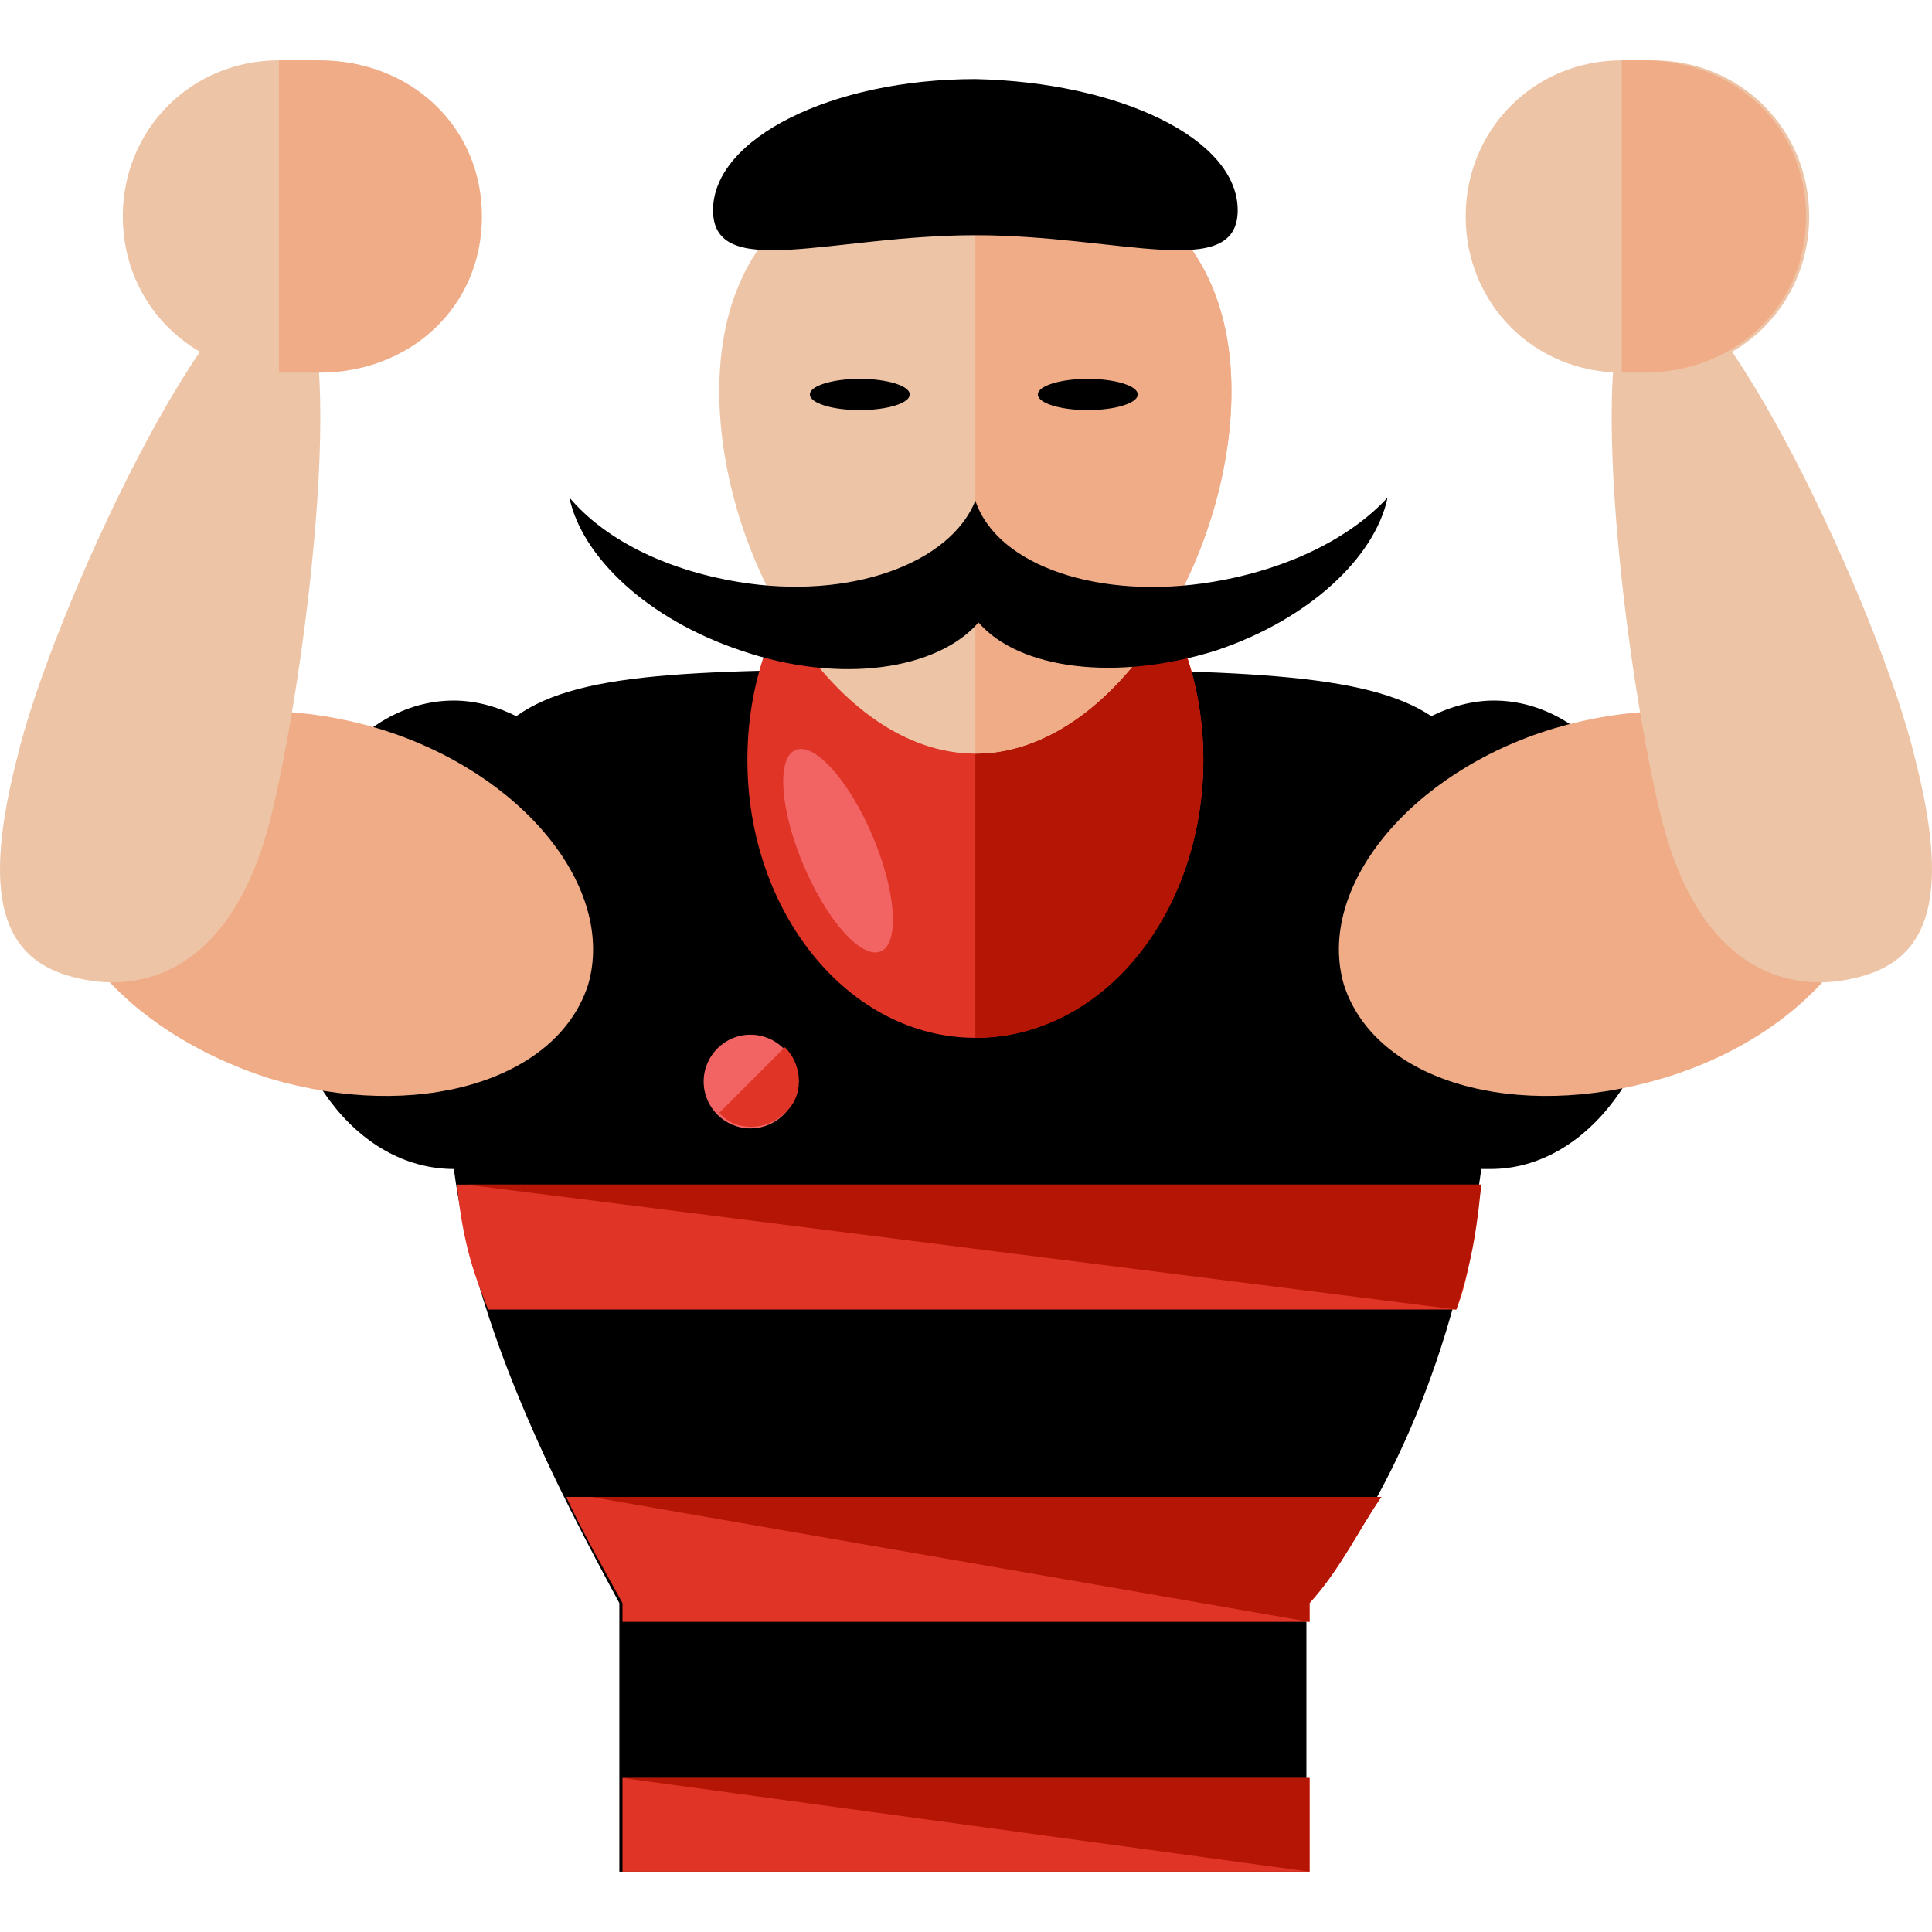 <!DOCTYPE svg PUBLIC "-//W3C//DTD SVG 1.1//EN" "http://www.w3.org/Graphics/SVG/1.1/DTD/svg11.dtd">
<!-- Uploaded to: SVG Repo, www.svgrepo.com, Transformed by: SVG Repo Mixer Tools -->
<svg version="1.1" id="Layer_1" xmlns="http://www.w3.org/2000/svg" xmlns:xlink="http://www.w3.org/1999/xlink" viewBox="0 0 494.91 494.91" xml:space="preserve" width="800px" height="800px" fill="#000000">
<g id="SVGRepo_bgCarrier" stroke-width="0"/>
<g id="SVGRepo_tracerCarrier" stroke-linecap="round" stroke-linejoin="round"/>
<g id="SVGRepo_iconCarrier"> <path style="fill:#000000;" d="M382.655,179.455c-5.6,0-11.2,1.6-16,4c-16.8-11.2-49.6-12-117.6-12s-100,0-116.8,12 c-4.8-2.4-10.4-4-16-4c-24.8,0-44.8,27.2-44.8,60c0,33.6,20,60,44.8,60c0.8,0,0,0,0,0c5.6,41.6,26.4,81.6,42.4,111.2v68.8h176v-68.8 c24-29.6,39.2-69.6,44.8-111.2c0.8,0,1.6,0,2.4,0c24.8,0,44.8-27.2,44.8-60C427.455,206.655,407.455,179.455,382.655,179.455z"/> <path style="fill:#EFAC86;" d="M150.655,252.255c-8,24.8-44,35.2-81.6,24c-37.6-12-61.6-40.8-53.6-65.6s44-35.2,81.6-24 C133.855,197.855,157.855,227.455,150.655,252.255z"/> <g> <path style="fill:#EDC4A6;" d="M20.255,250.655c-18.4-4-25.6-18.4-16-56c8.8-37.6,51.2-128,68.8-123.2c17.6,4,5.6,101.6-4,139.2 C59.455,247.455,37.855,254.655,20.255,250.655z"/> <path style="fill:#EDC4A6;" d="M119.455,55.455c0,22.4-17.6,40-40,40h-8c-22.4,0-40-17.6-40-40l0,0c0-22.4,17.6-40,40-40h8 C101.855,15.455,119.455,33.055,119.455,55.455L119.455,55.455z"/> </g> <g> <path style="fill:#EFAC86;" d="M71.455,15.455h10.4c23.2,0,41.6,16.8,41.6,40l0,0c0,23.2-18.4,40-41.6,40h-10.4"/> <path style="fill:#EFAC86;" d="M344.255,252.255c8,24.8,44,35.2,81.6,24s60.8-40.8,53.6-65.6c-8-24.8-44-35.2-81.6-24 C361.055,197.855,337.055,227.455,344.255,252.255z"/> </g> <g> <path style="fill:#EDC4A6;" d="M474.655,250.655c18.4-4,25.6-18.4,16-56c-8.8-37.6-51.2-128-68.8-123.2c-17.6,4-5.6,101.6,4,139.2 C435.455,247.455,457.055,254.655,474.655,250.655z"/> <path style="fill:#EDC4A6;" d="M463.455,55.455c0-22.4-17.6-40-40-40h-8c-22.4,0-40,17.6-40,40l0,0c0,22.4,17.6,40,40,40h8 C445.855,95.455,463.455,77.855,463.455,55.455L463.455,55.455z"/> </g> <path style="fill:#EFAC86;" d="M415.455,95.455h5.6c23.2,0,41.6-16.8,41.6-40l0,0c0-23.2-18.4-40-41.6-40h-5.6"/> <ellipse style="fill:#E03427;" cx="249.855" cy="194.655" rx="58.4" ry="71.2"/> <path style="fill:#B51504;" d="M249.855,123.455c32,0,58.4,32,58.4,71.2s-25.6,71.2-58.4,71.2"/> <path style="fill:#EDC4A6;" d="M315.455,100.255c0,42.4-29.6,92.8-65.6,92.8s-65.6-50.4-65.6-92.8s28.8-60.8,65.6-60.8 C285.855,39.455,315.455,57.855,315.455,100.255z"/> <path style="fill:#EFAC86;" d="M249.855,39.455c36,0,65.6,18.4,65.6,60.8s-29.6,92.8-65.6,92.8"/> <g> <path style="fill:#000000;" d="M310.655,149.055c-28.8,4.8-55.2-4-60.8-20.8c0,0,0,0,0,0.8c0,0,0,0,0-0.8 c-6.4,16-32,25.6-60.8,20.8c-19.2-3.2-34.4-11.2-43.2-21.6c3.2,15.2,20,31.2,44,39.2c25.6,8.8,50.4,4.8,60.8-7.2 c10.4,12,35.2,15.2,60.8,7.2c24-8,40.8-24,44-39.2C345.855,137.855,329.855,145.855,310.655,149.055z"/> <ellipse style="fill:#000000;" cx="220.255" cy="101.055" rx="12.8" ry="4"/> <ellipse style="fill:#000000;" cx="278.655" cy="101.055" rx="12.8" ry="4"/> <path style="fill:#000000;" d="M317.055,53.855c0,18.4-30.4,6.4-67.2,6.4s-67.2,12-67.2-6.4s30.4-33.6,67.2-33.6 C286.655,21.055,317.055,35.455,317.055,53.855z"/> </g> <path style="fill:#E03427;" d="M379.455,303.455h-262.4c1.6,16,4.8,24,8,32h248C376.255,327.455,377.055,319.455,379.455,303.455z"/> <path style="fill:#B51504;" d="M373.055,335.455c3.2-10.4,4.8-16,6.4-32h-260"/> <path style="fill:#E03427;" d="M145.055,383.455c4,8.8,9.6,18.4,14.4,27.2v4.8h176v-4.8c8-8.8,12.8-19.2,18.4-27.2H145.055z"/> <path style="fill:#B51504;" d="M335.455,415.455v-4.8c8-8.8,12.8-19.2,18.4-27.2h-202.4"/> <rect x="159.455" y="455.455" style="fill:#E03427;" width="176" height="24"/> <polyline style="fill:#B51504;" points="335.455,479.455 335.455,455.455 159.455,455.455 "/> <g> <ellipse transform="matrix(-0.39 -0.921 0.921 -0.39 97.659 500.677)" style="fill:#F26464;" cx="214.707" cy="217.984" rx="28" ry="9.6"/> <circle style="fill:#F26464;" cx="192.255" cy="277.055" r="12"/> </g> <path style="fill:#E03427;" d="M201.055,268.255c4.8,4.8,4.8,12.8,0,16.8c-4.8,4.8-12.8,4.8-16.8,0"/> </g>
</svg>